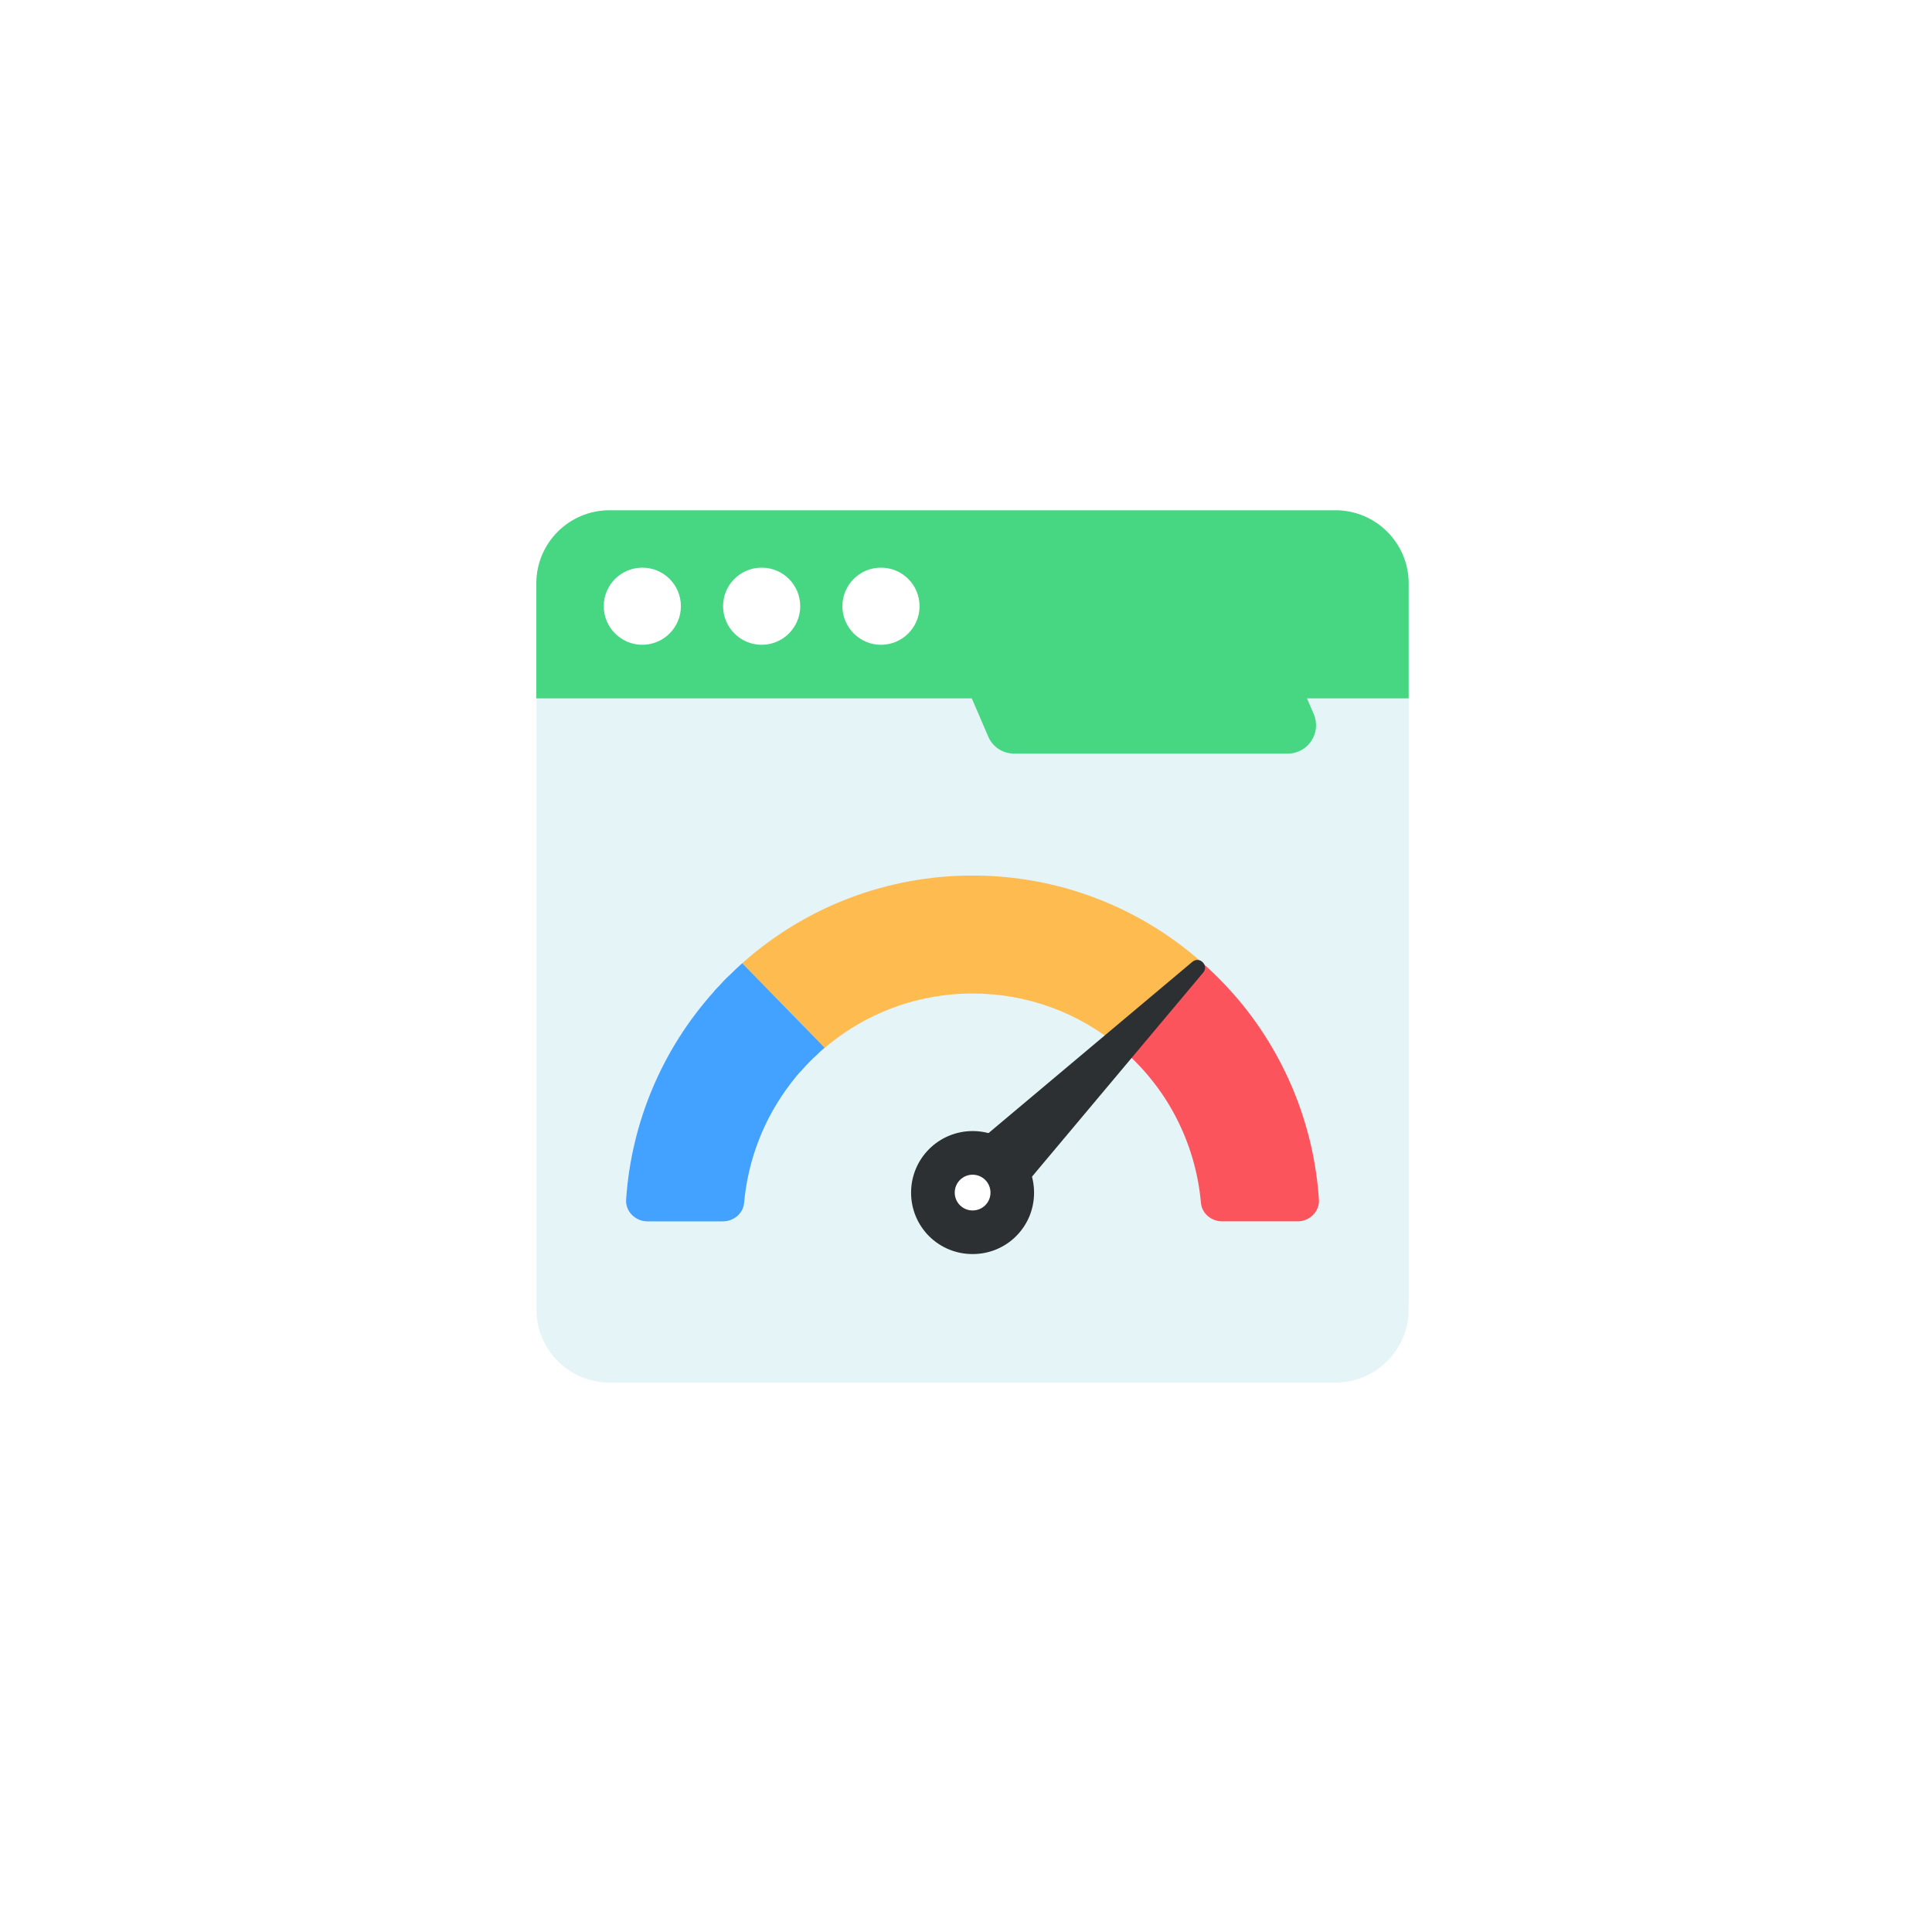 <svg width="148" height="148" viewBox="0 0 148 148" fill="none" xmlns="http://www.w3.org/2000/svg">
<g filter="url(#filter0_d_1273_342)">
<circle cx="74" cy="72" r="60" fill="white"/>
</g>
<path d="M107.913 44.695V100.305C107.913 103.395 105.397 105.912 102.306 105.912H46.697C43.596 105.912 41.09 103.395 41.09 100.305V44.695C41.09 41.594 43.596 39.088 46.697 39.088H102.306C105.397 39.088 107.913 41.594 107.913 44.695Z" fill="#E5F4F7"/>
<path d="M107.909 53.499H100.12L100.642 54.71C101.248 56.141 100.204 57.728 98.648 57.728H77.682C76.816 57.728 76.033 57.216 75.698 56.412L74.445 53.499H41.086V44.697C41.086 41.596 43.592 39.09 46.693 39.09H102.303C105.393 39.09 107.909 41.596 107.909 44.697V53.499Z" fill="#47D681"/>
<path d="M52.16 46.439C52.16 48.068 50.834 49.394 49.205 49.394C47.576 49.394 46.25 48.068 46.25 46.439C46.25 44.8 47.576 43.484 49.205 43.484C50.834 43.484 52.16 44.8 52.16 46.439ZM61.301 46.439C61.301 48.068 59.975 49.394 58.346 49.394C56.717 49.394 55.391 48.068 55.391 46.439C55.391 44.8 56.717 43.484 58.346 43.484C59.975 43.484 61.301 44.8 61.301 46.439ZM70.442 46.439C70.442 48.068 69.116 49.394 67.487 49.394C65.859 49.394 64.532 48.068 64.532 46.439C64.532 44.8 65.859 43.484 67.487 43.484C69.116 43.484 70.442 44.8 70.442 46.439Z" fill="white"/>
<path d="M79.214 91.367C79.214 93.972 77.121 96.066 74.516 96.066C73.896 96.07 73.282 95.951 72.709 95.717C72.136 95.483 71.615 95.137 71.175 94.7C70.736 94.263 70.388 93.744 70.151 93.172C69.914 92.6 69.792 91.987 69.793 91.367C69.791 90.747 69.913 90.132 70.149 89.558C70.386 88.984 70.734 88.463 71.173 88.025C71.612 87.586 72.133 87.238 72.707 87.001C73.28 86.764 73.895 86.643 74.516 86.645C77.121 86.645 79.214 88.762 79.214 91.367Z" fill="#2C3033"/>
<path d="M54.7 75.93C54.807 75.807 54.93 75.683 55.054 75.559C54.927 75.68 54.808 75.811 54.699 75.949L54.7 75.93Z" fill="#00D67F"/>
<path d="M92.138 73.786L85.831 80.254C82.668 77.572 78.655 76.102 74.508 76.109C70.081 76.1 65.817 77.778 62.583 80.803C62.777 80.591 62.973 80.431 63.168 80.254L56.859 73.786C61.715 69.452 67.999 67.061 74.508 67.071C81.011 67.061 87.289 69.453 92.138 73.786Z" fill="#FEBB50"/>
<path d="M101.034 91.878C101.105 92.799 100.326 93.561 99.404 93.561H93.629C92.795 93.561 92.069 92.959 91.998 92.144C91.791 89.815 91.122 87.55 90.031 85.481C89.507 84.482 88.884 83.538 88.171 82.663C87.822 82.224 87.449 81.805 87.054 81.406C86.984 81.318 86.895 81.247 86.824 81.176C86.506 80.855 86.175 80.547 85.832 80.255L92.138 73.786C93.251 74.778 94.282 75.856 95.223 77.012C98.638 81.254 100.667 86.444 101.034 91.878Z" fill="#FB545C"/>
<path d="M63.169 80.255C62.974 80.431 62.778 80.591 62.584 80.804C62.176 81.158 61.786 81.566 61.432 81.973C61.113 82.293 60.848 82.629 60.581 82.983C58.542 85.634 57.3 88.812 57.002 92.144C56.931 92.959 56.206 93.562 55.372 93.562H49.595C48.674 93.562 47.895 92.8 47.965 91.878C48.366 85.965 50.737 80.356 54.699 75.949C54.805 75.807 54.928 75.684 55.054 75.559C55.336 75.24 55.621 74.939 55.939 74.655C56.24 74.354 56.542 74.07 56.86 73.787L63.169 80.255Z" fill="#43A2FF"/>
<path d="M72.631 93.23C72.366 92.966 72.159 92.649 72.024 92.3C71.888 91.952 71.826 91.579 71.842 91.205C71.858 90.831 71.952 90.465 72.117 90.129C72.282 89.793 72.516 89.496 72.802 89.255L91.341 73.68C91.891 73.217 92.63 73.958 92.169 74.507L76.606 93.056C76.365 93.343 76.068 93.576 75.732 93.742C75.397 93.908 75.03 94.002 74.656 94.018C74.282 94.034 73.909 93.973 73.56 93.837C73.211 93.701 72.895 93.495 72.631 93.23Z" fill="#2C3033"/>
<path d="M75.876 91.358C75.876 92.116 75.268 92.726 74.509 92.726C74.329 92.727 74.15 92.692 73.983 92.624C73.817 92.555 73.665 92.455 73.538 92.328C73.41 92.201 73.309 92.049 73.24 91.883C73.171 91.716 73.136 91.538 73.137 91.358C73.137 90.995 73.281 90.646 73.538 90.389C73.795 90.132 74.143 89.988 74.507 89.988C74.87 89.988 75.218 90.132 75.475 90.389C75.732 90.646 75.876 90.995 75.876 91.358Z" fill="white"/>
<defs>
<filter id="filter0_d_1273_342" x="0.667" y="0.571" width="146.667" height="146.667" filterUnits="userSpaceOnUse" color-interpolation-filters="sRGB">
<feFlood flood-opacity="0" result="BackgroundImageFix"/>
<feColorMatrix in="SourceAlpha" type="matrix" values="0 0 0 0 0 0 0 0 0 0 0 0 0 0 0 0 0 0 127 0" result="hardAlpha"/>
<feOffset dy="1.905"/>
<feGaussianBlur stdDeviation="6.667"/>
<feComposite in2="hardAlpha" operator="out"/>
<feColorMatrix type="matrix" values="0 0 0 0 0.696 0 0 0 0 0.696 0 0 0 0 0.696 0 0 0 0.25 0"/>
<feBlend mode="normal" in2="BackgroundImageFix" result="effect1_dropShadow_1273_342"/>
<feBlend mode="normal" in="SourceGraphic" in2="effect1_dropShadow_1273_342" result="shape"/>
</filter>
</defs>
</svg>
